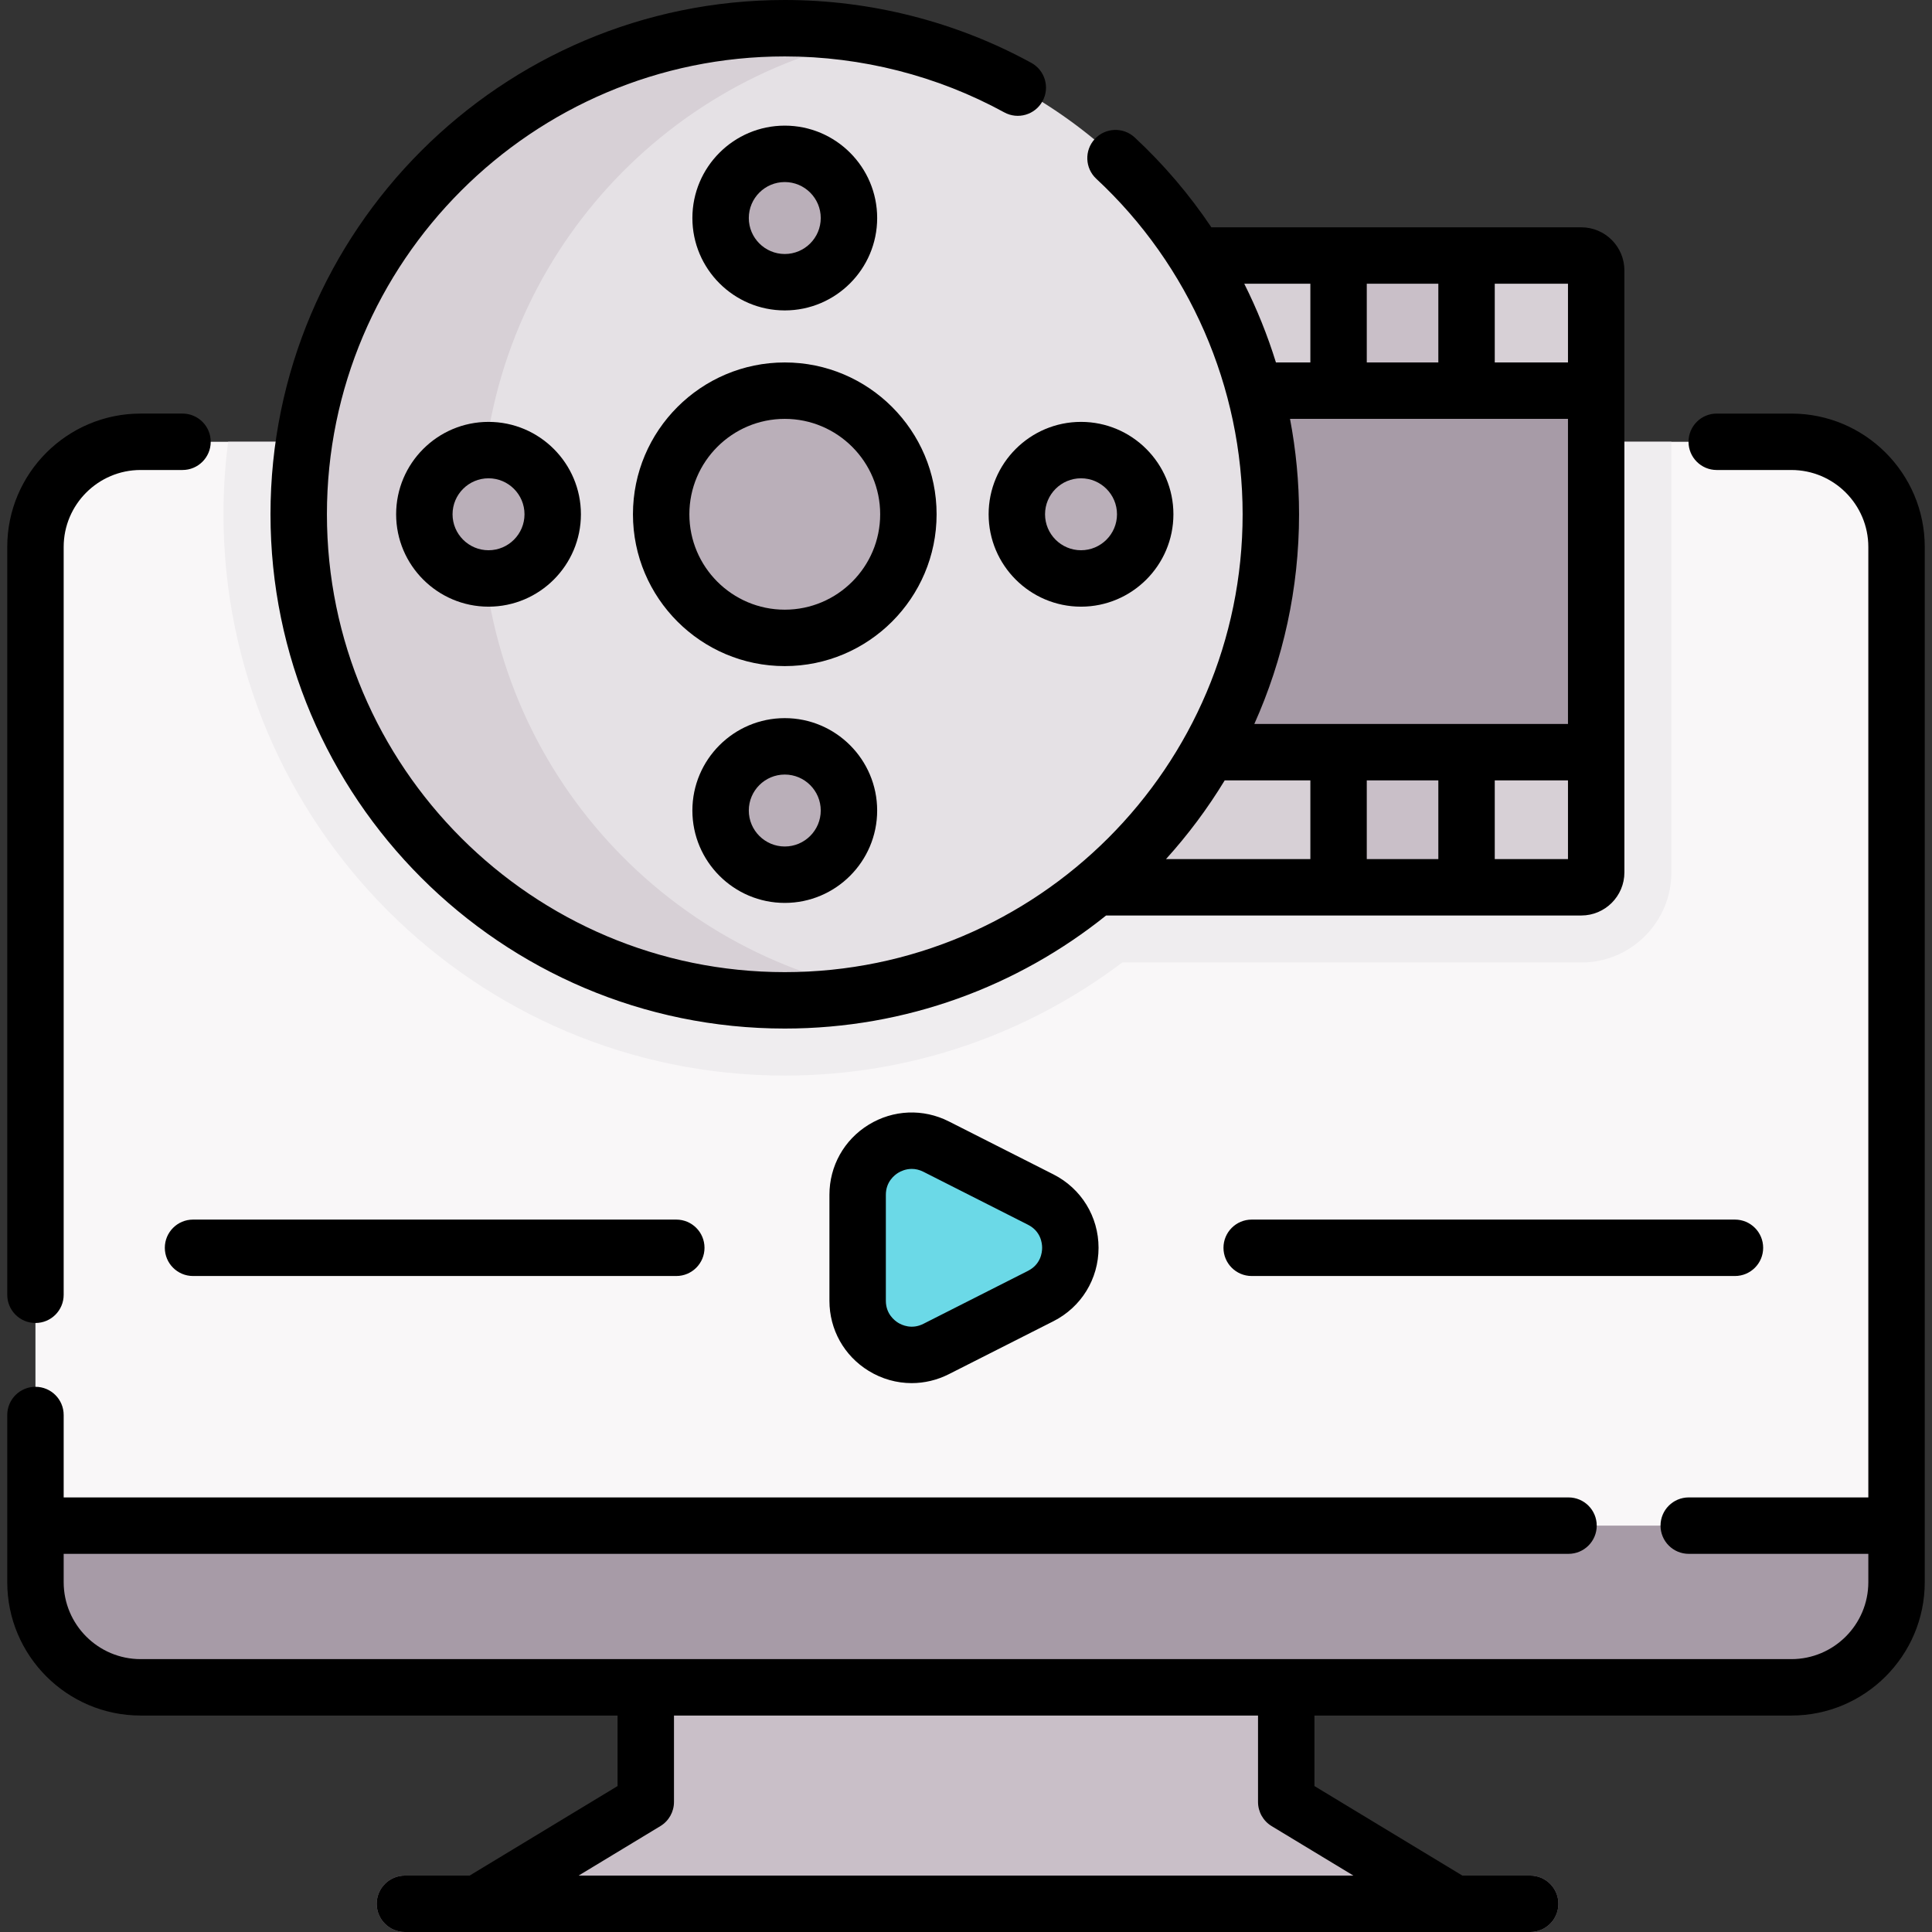 <svg id="Capa_1" enable-background="new 0 0 513.649 513.649" height="512" viewBox="0 0 513.649 513.649" width="512" xmlns="http://www.w3.org/2000/svg"><rect x="0" y="0" width="513.649" height="513.649" fill="#333333" stroke="none"/><g><g><path d="m341.962 448.601v30.475l44.736 27.073h-259.746l44.735-27.073v-30.475-29.995h170.083z" fill="#c9bfc8"/><g><g><path d="m406.821 513.649h-299.169c-4.142 0-7.5-3.357-7.5-7.5s3.358-7.5 7.5-7.5h299.169c4.142 0 7.5 3.357 7.5 7.5s-3.358 7.5-7.5 7.5z" fill="#a79ba7"/></g><g id="XMLID_730_"><g><path d="m476.255 117.457h-438.86c-15.45 0-27.97 12.52-27.97 27.96v260.19l59.746 19.146h412.519l22.535-19.146v-260.19c0-15.44-12.52-27.96-27.97-27.96z" fill="#f9f7f8"/><path d="m504.225 405.607v15.03c0 15.44-12.52 27.96-27.97 27.96h-438.86c-15.45 0-27.97-12.52-27.97-27.96v-15.03z" fill="#a79ba7"/></g></g><g><path d="m356.633 117.457h-144.958-151.019c-.817 6.31-1.242 12.741-1.242 19.27 0 82.286 66.944 149.23 149.23 149.23 33.649 0 64.729-11.2 89.719-30.061h122.041c13.211 0 23.96-10.748 23.96-23.959v-114.48z" fill="#efedef"/><path d="m406.892 172.785h-148.258l-26.96 27.182v35.93h188.73c2.19 0 3.96-1.77 3.96-3.96v-31.97z" fill="#d7d0d6"/><path d="m420.405 67.937h-188.73v35.92l25.15 18.529h147.921l19.619-18.529v-31.96c0-2.19-1.77-3.96-3.96-3.96z" fill="#d7d0d6"/><path d="m389.905 235.697v.2h-34.03v-.2-45.66h34.03z" fill="#c9bfc8"/><g><g id="XMLID_736_"><g><path d="m355.875 67.937h34.03v41.75h-34.03z" fill="#c9bfc8"/></g></g></g><path d="m231.675 103.857h192.69v96.11h-192.69z" fill="#a79ba7"/></g><g id="XMLID_733_"><g><circle cx="208.645" cy="136.727" fill="#e5e1e5" r="129.23"/></g></g><path d="m128.007 136.727c0-63.064 45.211-115.581 104.966-126.95-7.87-1.498-16.022-2.28-24.328-2.28-71.37 0-129.23 57.86-129.23 129.23s57.86 129.23 129.23 129.23c8.306 0 16.457-.785 24.328-2.282-59.755-11.369-104.966-63.884-104.966-126.948z" fill="#d7d0d6"/><g fill="#baafb9"><circle cx="208.643" cy="136.727" r="32.865"/><circle cx="208.643" cy="57.965" r="17.064"/><circle cx="287.405" cy="136.727" r="17.064"/><circle cx="208.643" cy="215.488" r="17.064"/><circle cx="129.882" cy="136.727" r="17.064"/></g><path d="m228.016 345.825v-28.16c0-10.718 11.308-17.667 20.87-12.824l27.8 14.08c10.506 5.321 10.506 20.326 0 25.647l-27.8 14.08c-9.562 4.843-20.87-2.105-20.87-12.823z" fill="#6bd9e7"/></g></g><g><path d="m476.259 109.955h-19.843c-4.142 0-7.5 3.357-7.5 7.5s3.358 7.5 7.5 7.5h19.843c11.283 0 20.462 9.18 20.462 20.463v252.691h-47.748c-4.142 0-7.5 3.357-7.5 7.5s3.358 7.5 7.5 7.5h47.748v7.529c0 11.283-9.179 20.462-20.462 20.462h-438.869c-11.283 0-20.462-9.179-20.462-20.462v-7.529h400.083c4.142 0 7.5-3.357 7.5-7.5s-3.358-7.5-7.5-7.5h-400.083v-21.91c0-4.143-3.358-7.5-7.5-7.5s-7.5 3.357-7.5 7.5v44.439c0 19.554 15.908 35.462 35.462 35.462h126.797v18.748l-39.328 23.801h-17.207c-4.142 0-7.5 3.357-7.5 7.5s3.358 7.5 7.5 7.5h299.169c4.142 0 7.5-3.357 7.5-7.5s-3.358-7.5-7.5-7.5h-18.031l-39.328-23.801v-18.748h126.797c19.554 0 35.462-15.908 35.462-35.462v-275.22c.001-19.555-15.908-35.463-35.462-35.463zm-138.18 375.537 21.74 13.157h-205.989l21.74-13.157c2.245-1.358 3.617-3.792 3.617-6.416v-22.976h155.275v22.976c0 2.624 1.372 5.058 3.617 6.416z"/><path d="m9.428 351.736c4.142 0 7.5-3.357 7.5-7.5v-198.818c0-11.283 9.179-20.463 20.462-20.463h11.134c4.142 0 7.5-3.357 7.5-7.5s-3.358-7.5-7.5-7.5h-11.134c-19.554 0-35.462 15.908-35.462 35.463v198.818c0 4.143 3.358 7.5 7.5 7.5z"/><path d="m208.643 273.454c32.296 0 62.006-11.263 85.427-30.057h126.338c6.32 0 11.461-5.142 11.461-11.461v-160.042c0-6.319-5.142-11.461-11.461-11.461h-98.349c-5.814-8.661-12.635-16.692-20.381-23.888-3.034-2.821-7.78-2.645-10.6.39-2.819 3.034-2.645 7.78.39 10.599 24.723 22.97 38.902 55.479 38.902 89.193 0 67.121-54.607 121.728-121.728 121.728s-121.726-54.607-121.726-121.728 54.606-121.727 121.727-121.727c20.395 0 40.571 5.143 58.35 14.872 3.635 1.99 8.192.655 10.18-2.979 1.989-3.634.655-8.191-2.979-10.18-19.98-10.934-42.647-16.713-65.551-16.713-75.392 0-136.727 61.335-136.727 136.727s61.335 136.727 136.727 136.727zm136.728-136.727c0-8.561-.822-17.051-2.402-25.365h73.901v81.107h-83.388c7.635-17.033 11.889-35.9 11.889-55.742zm18.007-40.366v-20.928h19.024v20.929h-19.024zm19.024 111.108v20.929h-19.024v-20.929zm-56.793 0h22.77v20.929h-38.38c5.838-6.45 11.072-13.455 15.61-20.929zm71.793 20.928v-20.929h19.467v20.929zm19.467-132.036h-19.467v-20.928h19.467zm-68.491-20.928v20.929h-9.152c-2.232-7.196-5.046-14.198-8.421-20.929z"/><path d="m249.008 136.727c0-22.258-18.108-40.365-40.365-40.365s-40.365 18.107-40.365 40.365 18.107 40.365 40.365 40.365 40.365-18.108 40.365-40.365zm-40.365 25.365c-13.986 0-25.365-11.379-25.365-25.365s11.378-25.365 25.365-25.365 25.365 11.379 25.365 25.365-11.379 25.365-25.365 25.365z"/><path d="m233.208 57.965c0-13.545-11.02-24.564-24.564-24.564s-24.564 11.02-24.564 24.564 11.02 24.564 24.564 24.564 24.564-11.019 24.564-24.564zm-34.129 0c0-5.273 4.291-9.564 9.564-9.564 5.274 0 9.564 4.291 9.564 9.564s-4.291 9.564-9.564 9.564-9.564-4.291-9.564-9.564z"/><path d="m262.841 136.727c0 13.545 11.02 24.564 24.564 24.564s24.564-11.02 24.564-24.564-11.02-24.564-24.564-24.564c-13.545-.001-24.564 11.019-24.564 24.564zm24.564-9.565c5.273 0 9.564 4.291 9.564 9.564s-4.291 9.564-9.564 9.564c-5.274 0-9.564-4.291-9.564-9.564s4.29-9.564 9.564-9.564z"/><path d="m184.079 215.488c0 13.545 11.02 24.564 24.564 24.564 13.545 0 24.564-11.02 24.564-24.564s-11.02-24.563-24.564-24.563-24.564 11.019-24.564 24.563zm34.129 0c0 5.273-4.291 9.564-9.564 9.564s-9.564-4.291-9.564-9.564 4.291-9.563 9.564-9.563 9.564 4.29 9.564 9.563z"/><path d="m105.317 136.727c0 13.545 11.02 24.564 24.564 24.564 13.545 0 24.564-11.02 24.564-24.564s-11.02-24.564-24.564-24.564c-13.544-.001-24.564 11.019-24.564 24.564zm34.129 0c0 5.273-4.291 9.564-9.564 9.564s-9.564-4.291-9.564-9.564 4.291-9.564 9.564-9.564c5.273-.001 9.564 4.29 9.564 9.564z"/><path d="m252.274 298.15c-6.833-3.462-14.809-3.134-21.336.877-6.526 4.01-10.422 10.978-10.422 18.638v28.16c0 7.659 3.896 14.627 10.422 18.637 3.526 2.167 7.476 3.259 11.439 3.259 3.372 0 6.755-.791 9.896-2.382l27.8-14.08c7.396-3.746 11.991-11.224 11.991-19.514 0-8.291-4.595-15.769-11.991-19.515zm21.023 39.728-27.8 14.08c-3.096 1.567-5.721.329-6.706-.276-.985-.604-3.275-2.387-3.275-5.856v-28.16c0-3.471 2.291-5.253 3.276-5.857.632-.389 1.941-1.039 3.617-1.039.934 0 1.981.202 3.088.763l27.8 14.08c3.401 1.723 3.769 4.863 3.769 6.134-.001 1.268-.368 4.408-3.769 6.131z"/><path d="m51.321 324.245c-4.142 0-7.5 3.357-7.5 7.5s3.358 7.5 7.5 7.5h128.481c4.142 0 7.5-3.357 7.5-7.5s-3.358-7.5-7.5-7.5z"/><path d="m325.279 331.745c0 4.143 3.358 7.5 7.5 7.5h128.481c4.142 0 7.5-3.357 7.5-7.5s-3.358-7.5-7.5-7.5h-128.481c-4.142 0-7.5 3.358-7.5 7.5z"/></g></g></svg>